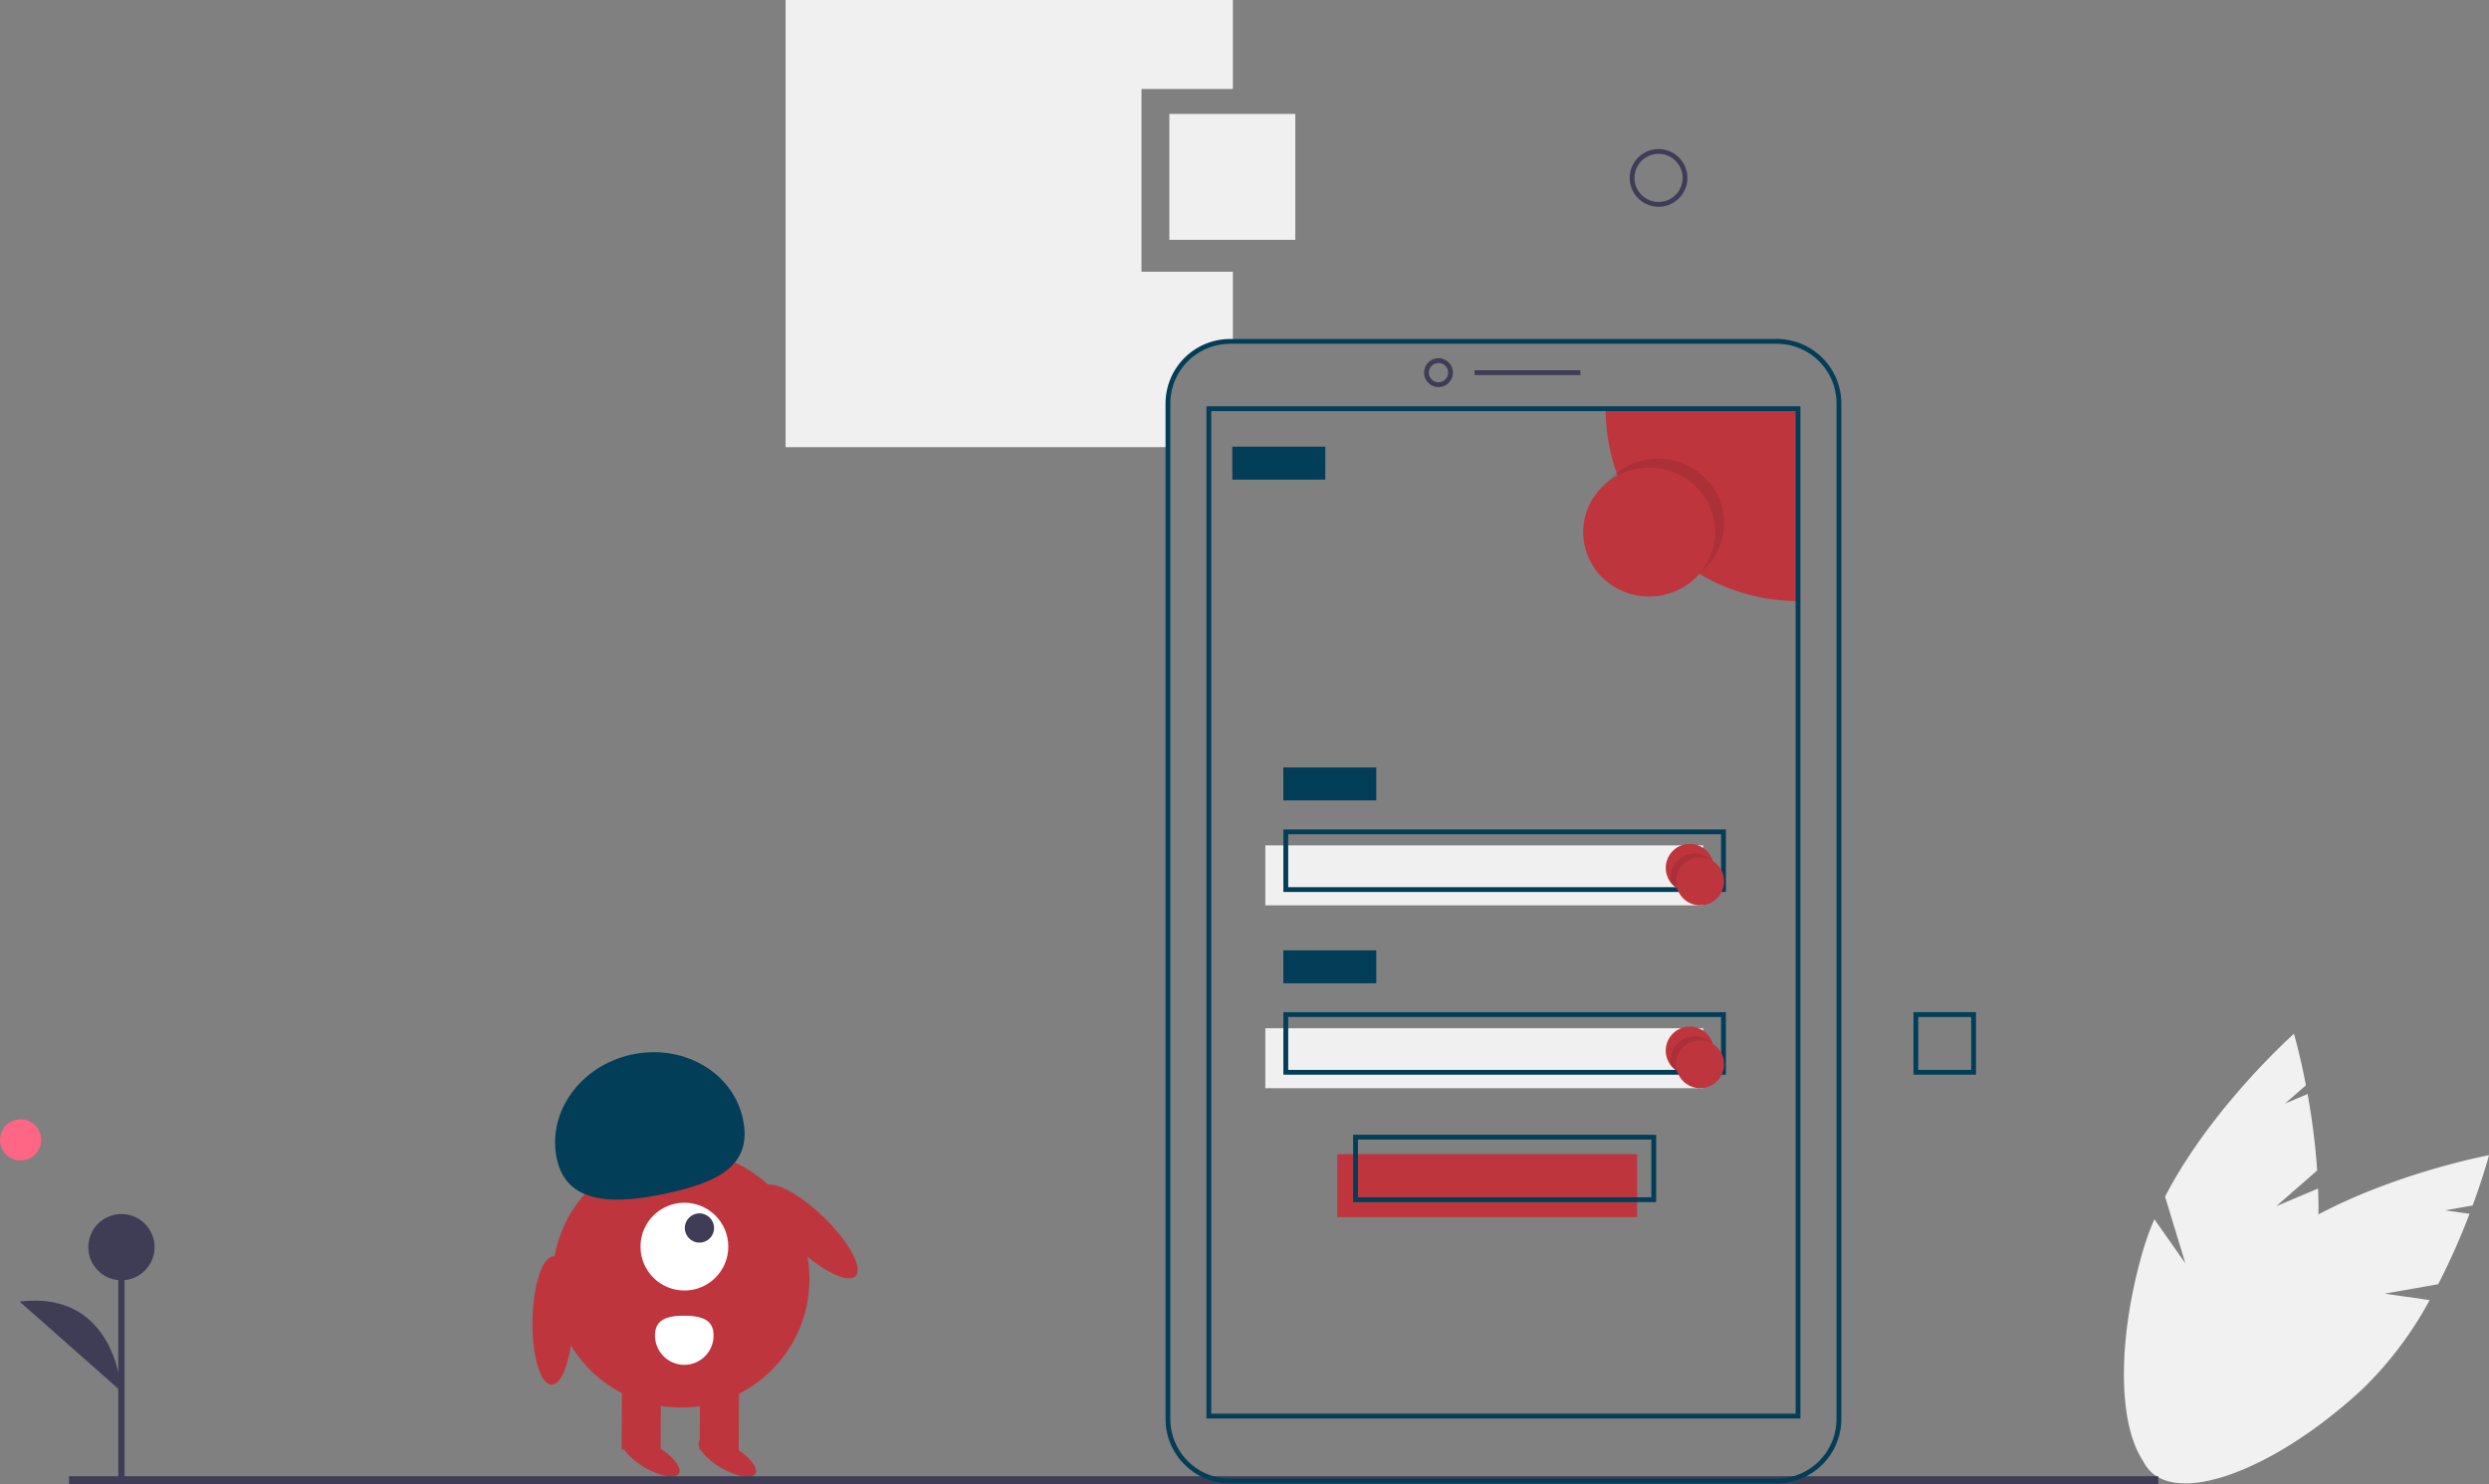 <svg xmlns="http://www.w3.org/2000/svg" width="633.772" height="378.051" viewBox="0 0 633.772 378.051">
  <rect x="0" y="0" width="633.772" height="378.051" fill="#808080" stroke="none"/>
  <g id="we-known-img-8" transform="translate(-1034.438 -4588)">
    <ellipse id="Ellipse_446" data-name="Ellipse 446" cx="32.713" cy="32.713" rx="32.713" ry="32.713" transform="translate(1175.127 4881.084)" fill="#bf353e"/>
    <rect id="Rectangle_1278" data-name="Rectangle 1278" width="9.938" height="17.806" transform="translate(1202.667 4957.252) rotate(-179.734)" fill="#bf353e"/>
    <rect id="Rectangle_1279" data-name="Rectangle 1279" width="9.938" height="17.806" transform="translate(1222.543 4957.346) rotate(-179.734)" fill="#bf353e"/>
    <ellipse id="Ellipse_447" data-name="Ellipse 447" cx="8.282" cy="3.106" rx="8.282" ry="3.106" transform="matrix(-0.864, -0.504, 0.504, -0.864, 1225.226, 4966.051)" fill="#bf353e"/>
    <ellipse id="Ellipse_445" data-name="Ellipse 445" cx="8.282" cy="3.106" rx="8.282" ry="3.106" transform="matrix(-0.864, -0.504, 0.504, -0.864, 1205.764, 4965.961)" fill="#bf353e"/>
    <ellipse id="Ellipse_448" data-name="Ellipse 448" cx="11.18" cy="11.18" rx="11.18" ry="11.18" transform="translate(1197.526 4894.342)" fill="#fff"/>
    <ellipse id="Ellipse_449" data-name="Ellipse 449" cx="3.727" cy="3.727" rx="3.727" ry="3.727" transform="translate(1208.809 4897.049)" fill="#3f3d56"/>
    <path id="Path_3883" data-name="Path 3883" d="M839.9,476.473c-2.586-11.842,5.913-23.755,18.983-26.61s25.763,4.43,28.349,16.272-6.087,16.164-19.158,19.019S842.49,488.315,839.9,476.473Z" transform="translate(336.345 4406.756)" fill="#023e57"/>
    <ellipse id="Ellipse_450" data-name="Ellipse 450" cx="5.135" cy="16.356" rx="5.135" ry="16.356" transform="matrix(0.695, -0.719, 0.719, 0.695, 1225.22, 4893.979)" fill="#bf353e"/>
    <ellipse id="Ellipse_451" data-name="Ellipse 451" cx="5.135" cy="16.356" rx="5.135" ry="16.356" transform="matrix(-1, -0.017, 0.017, -1, 1180.016, 4940.791)" fill="#bf353e"/>
    <path id="Path_3884" data-name="Path 3884" d="M849.588,540.378a7.454,7.454,0,1,0,14.907.084v-.015c.019-4.116-3.314-4.985-7.43-5S849.608,536.261,849.588,540.378Z" transform="translate(351.64 4387.674)" fill="#fff"/>
    <path id="Path_3522" data-name="Path 3522" d="M419.676,655.277l10.428-9.1a174.192,174.192,0,0,0-2.439-19.481l-5.755,2.435,5.339-4.657c-1.536-7.952-3.057-13.12-3.057-13.12s-21.04,18.684-32.814,41.477l5.165,16.99-7.889-11.235a70.483,70.483,0,0,0-3,8.333c-8.21,28.638-5.512,54.535,6.026,57.842s27.546-17.227,35.755-45.865a92.775,92.775,0,0,0,2.892-28.129Z" transform="translate(1194.351 4239.955)" fill="#f1f1f1"/>
    <path id="Path_3523" data-name="Path 3523" d="M447.29,677.545l13.629-2.4a174.184,174.184,0,0,0,7.982-17.937l-6.185-.89,6.978-1.227c2.8-7.6,4.165-12.812,4.165-12.812s-27.669,5.119-49.529,18.544l-4.361,17.214-.946-13.7a70.477,70.477,0,0,0-6.874,5.583c-21.831,20.272-32.908,43.836-24.741,52.631s32.485-.509,54.316-20.781a92.772,92.772,0,0,0,17.015-22.585Z" transform="translate(1194.351 4239.955)" fill="#f1f1f1"/>
    <path id="Path_3701" data-name="Path 3701" d="M597.13,210.7v-46.54H620.4V141.5H506.5V255.4h97.366V244.263a15.808,15.808,0,0,1,15.807-15.808h.727V210.7Z" transform="translate(727.966 4446.5)" fill="#f0f0f0"/>
    <rect id="Rectangle_1195" data-name="Rectangle 1195" width="76.355" height="16.035" transform="translate(1374.949 4881.969)" fill="#bf353e"/>
    <rect id="Rectangle_1196" data-name="Rectangle 1196" width="111.479" height="15.271" transform="translate(1356.624 4803.322)" fill="#f0f0f0"/>
    <rect id="Rectangle_1197" data-name="Rectangle 1197" width="532" height="2" transform="translate(1052 4964)" fill="#3f3d56"/>
    <path id="Path_3702" data-name="Path 3702" d="M820.155,573.986H680.92a16.439,16.439,0,0,1-16.42-16.42V298.92a16.439,16.439,0,0,1,16.42-16.42H820.154a16.439,16.439,0,0,1,16.421,16.42V557.565a16.439,16.439,0,0,1-16.42,16.421ZM680.921,283.725a15.213,15.213,0,0,0-15.2,15.2V557.565a15.213,15.213,0,0,0,15.2,15.2H820.154a15.213,15.213,0,0,0,15.2-15.2V298.92a15.213,15.213,0,0,0-15.2-15.2Z" transform="translate(666.72 4391.844)" fill="#023e57"/>
    <path id="Path_3703" data-name="Path 3703" d="M775.674,297.848a3.674,3.674,0,1,1,3.674-3.674A3.674,3.674,0,0,1,775.674,297.848Zm0-6.124a2.449,2.449,0,1,0,2.449,2.449A2.449,2.449,0,0,0,775.674,291.725Z" transform="translate(625.049 4388.742)" fill="#3f3d56"/>
    <rect id="Rectangle_1198" data-name="Rectangle 1198" width="26.944" height="1.225" transform="translate(1409.908 4682.305)" fill="#3f3d56"/>
    <path id="Path_3704" data-name="Path 3704" d="M896.489,311.5v48.989A48.991,48.991,0,0,1,847.5,311.5Z" transform="translate(595.782 4380.604)" fill="#bf353e"/>
    <path id="Path_3705" data-name="Path 3705" d="M832.754,568.306H681.5V310.5H832.754Zm-150.029-1.225h148.8V311.725h-148.8Z" transform="translate(660.13 4380.99)" fill="#023e57"/>
    <ellipse id="Ellipse_338" data-name="Ellipse 338" cx="16.798" cy="16.416" rx="16.798" ry="16.416" transform="translate(1439.852 4704.824)" opacity="0.1"/>
    <ellipse id="Ellipse_339" data-name="Ellipse 339" cx="16.798" cy="16.416" rx="16.798" ry="16.416" transform="translate(1437.561 4707.115)" fill="#bf353e"/>
    <rect id="Rectangle_1199" data-name="Rectangle 1199" width="23.67" height="8.399" transform="translate(1348.225 4701.77)" fill="#023e57"/>
    <rect id="Rectangle_1200" data-name="Rectangle 1200" width="23.67" height="8.399" transform="translate(1361.205 4783.469)" fill="#023e57"/>
    <path id="Path_3706" data-name="Path 3706" d="M826.175,502.421H713.5V486.5H826.175ZM714.725,501.2H824.95V487.725H714.725Z" transform="translate(647.726 4312.766)" fill="#023e57"/>
    <rect id="Rectangle_1201" data-name="Rectangle 1201" width="111.479" height="15.271" transform="translate(1356.624 4849.898)" fill="#f0f0f0"/>
    <rect id="Rectangle_1202" data-name="Rectangle 1202" width="23.67" height="8.399" transform="translate(1361.205 4830.047)" fill="#023e57"/>
    <path id="Path_3707" data-name="Path 3707" d="M826.175,578.421H713.5V562.5H826.175ZM714.725,577.2H824.95V563.725H714.725Z" transform="translate(647.726 4283.305)" fill="#023e57"/>
    <path id="Path_3708" data-name="Path 3708" d="M819.658,630.646H742.5V613.5h77.158Zm-75.933-1.225h74.709v-14.7H743.725Z" transform="translate(636.484 4263.537)" fill="#023e57"/>
    <path id="Path_3709" data-name="Path 3709" d="M884.746,498.624a6.124,6.124,0,0,1-10.845,3.9l-.006-.006a6.123,6.123,0,1,1,10.674-5.346.006.006,0,0,0,0,0l0,0A6.264,6.264,0,0,1,884.746,498.624Z" transform="translate(586.094 4310.441)" fill="#bf353e"/>
    <path id="Path_3710" data-name="Path 3710" d="M885.523,500.174a6.124,6.124,0,0,1-10.845,3.9l-.006-.006a6.26,6.26,0,0,1-.172-1.445,6.124,6.124,0,0,1,10.845-3.9.006.006,0,0,0,0,0l0,0a6.26,6.26,0,0,1,.171,1.445Z" transform="translate(585.316 4308.891)" opacity="0.1"/>
    <ellipse id="Ellipse_340" data-name="Ellipse 340" cx="6.108" cy="6.108" rx="6.108" ry="6.108" transform="translate(1461.231 4806.377)" fill="#bf353e"/>
    <path id="Path_3711" data-name="Path 3711" d="M884.746,574.623a6.124,6.124,0,0,1-10.845,3.9l-.006-.006a6.123,6.123,0,1,1,10.674-5.346.006.006,0,0,0,0,0l0,0a6.264,6.264,0,0,1,.171,1.445Z" transform="translate(586.094 4280.98)" fill="#bf353e"/>
    <path id="Path_3712" data-name="Path 3712" d="M885.523,576.174a6.124,6.124,0,0,1-10.845,3.9l-.006-.006a6.26,6.26,0,0,1-.172-1.445,6.124,6.124,0,0,1,10.845-3.9.006.006,0,0,0,0,0l0,0a6.261,6.261,0,0,1,.171,1.445Z" transform="translate(585.316 4279.43)" opacity="0.1"/>
    <ellipse id="Ellipse_341" data-name="Ellipse 341" cx="6.108" cy="6.108" rx="6.108" ry="6.108" transform="translate(1461.231 4852.953)" fill="#bf353e"/>
    <rect id="Rectangle_1203" data-name="Rectangle 1203" width="32.069" height="32.069" transform="translate(1332.19 4617.016)" fill="#f0f0f0"/>
    <path id="Path_3713" data-name="Path 3713" d="M864.848,218.2a7.348,7.348,0,1,1,7.348-7.348A7.348,7.348,0,0,1,864.848,218.2Zm0-13.472a6.124,6.124,0,1,0,6.124,6.124,6.124,6.124,0,0,0-6.124-6.124Z" transform="translate(591.906 4422.465)" fill="#3f3d56"/>
    <path id="Path_3715" data-name="Path 3715" d="M991.422,578.421H975.5V562.5h15.922Zm-14.7-1.225H990.2V563.725H976.725Z" transform="translate(546.165 4283.305)" fill="#023e57"/>
    <circle id="Ellipse_345" data-name="Ellipse 345" cx="5.241" cy="5.241" r="5.241" transform="translate(1034.438 4873.1)" fill="#ff6584"/>
    <rect id="Rectangle_1204" data-name="Rectangle 1204" width="1.604" height="59.677" transform="translate(1064.555 4905.658)" fill="#3f3d56"/>
    <circle id="Ellipse_346" data-name="Ellipse 346" cx="8.439" cy="8.439" r="8.439" transform="translate(1056.918 4897.219)" fill="#3f3d56"/>
    <path id="Path_3729" data-name="Path 3729" d="M281.075,723.616s-1.206-25.93-25.92-22.916" transform="translate(784.282 4218.822)" fill="#3f3d56"/>
  </g>
</svg>
